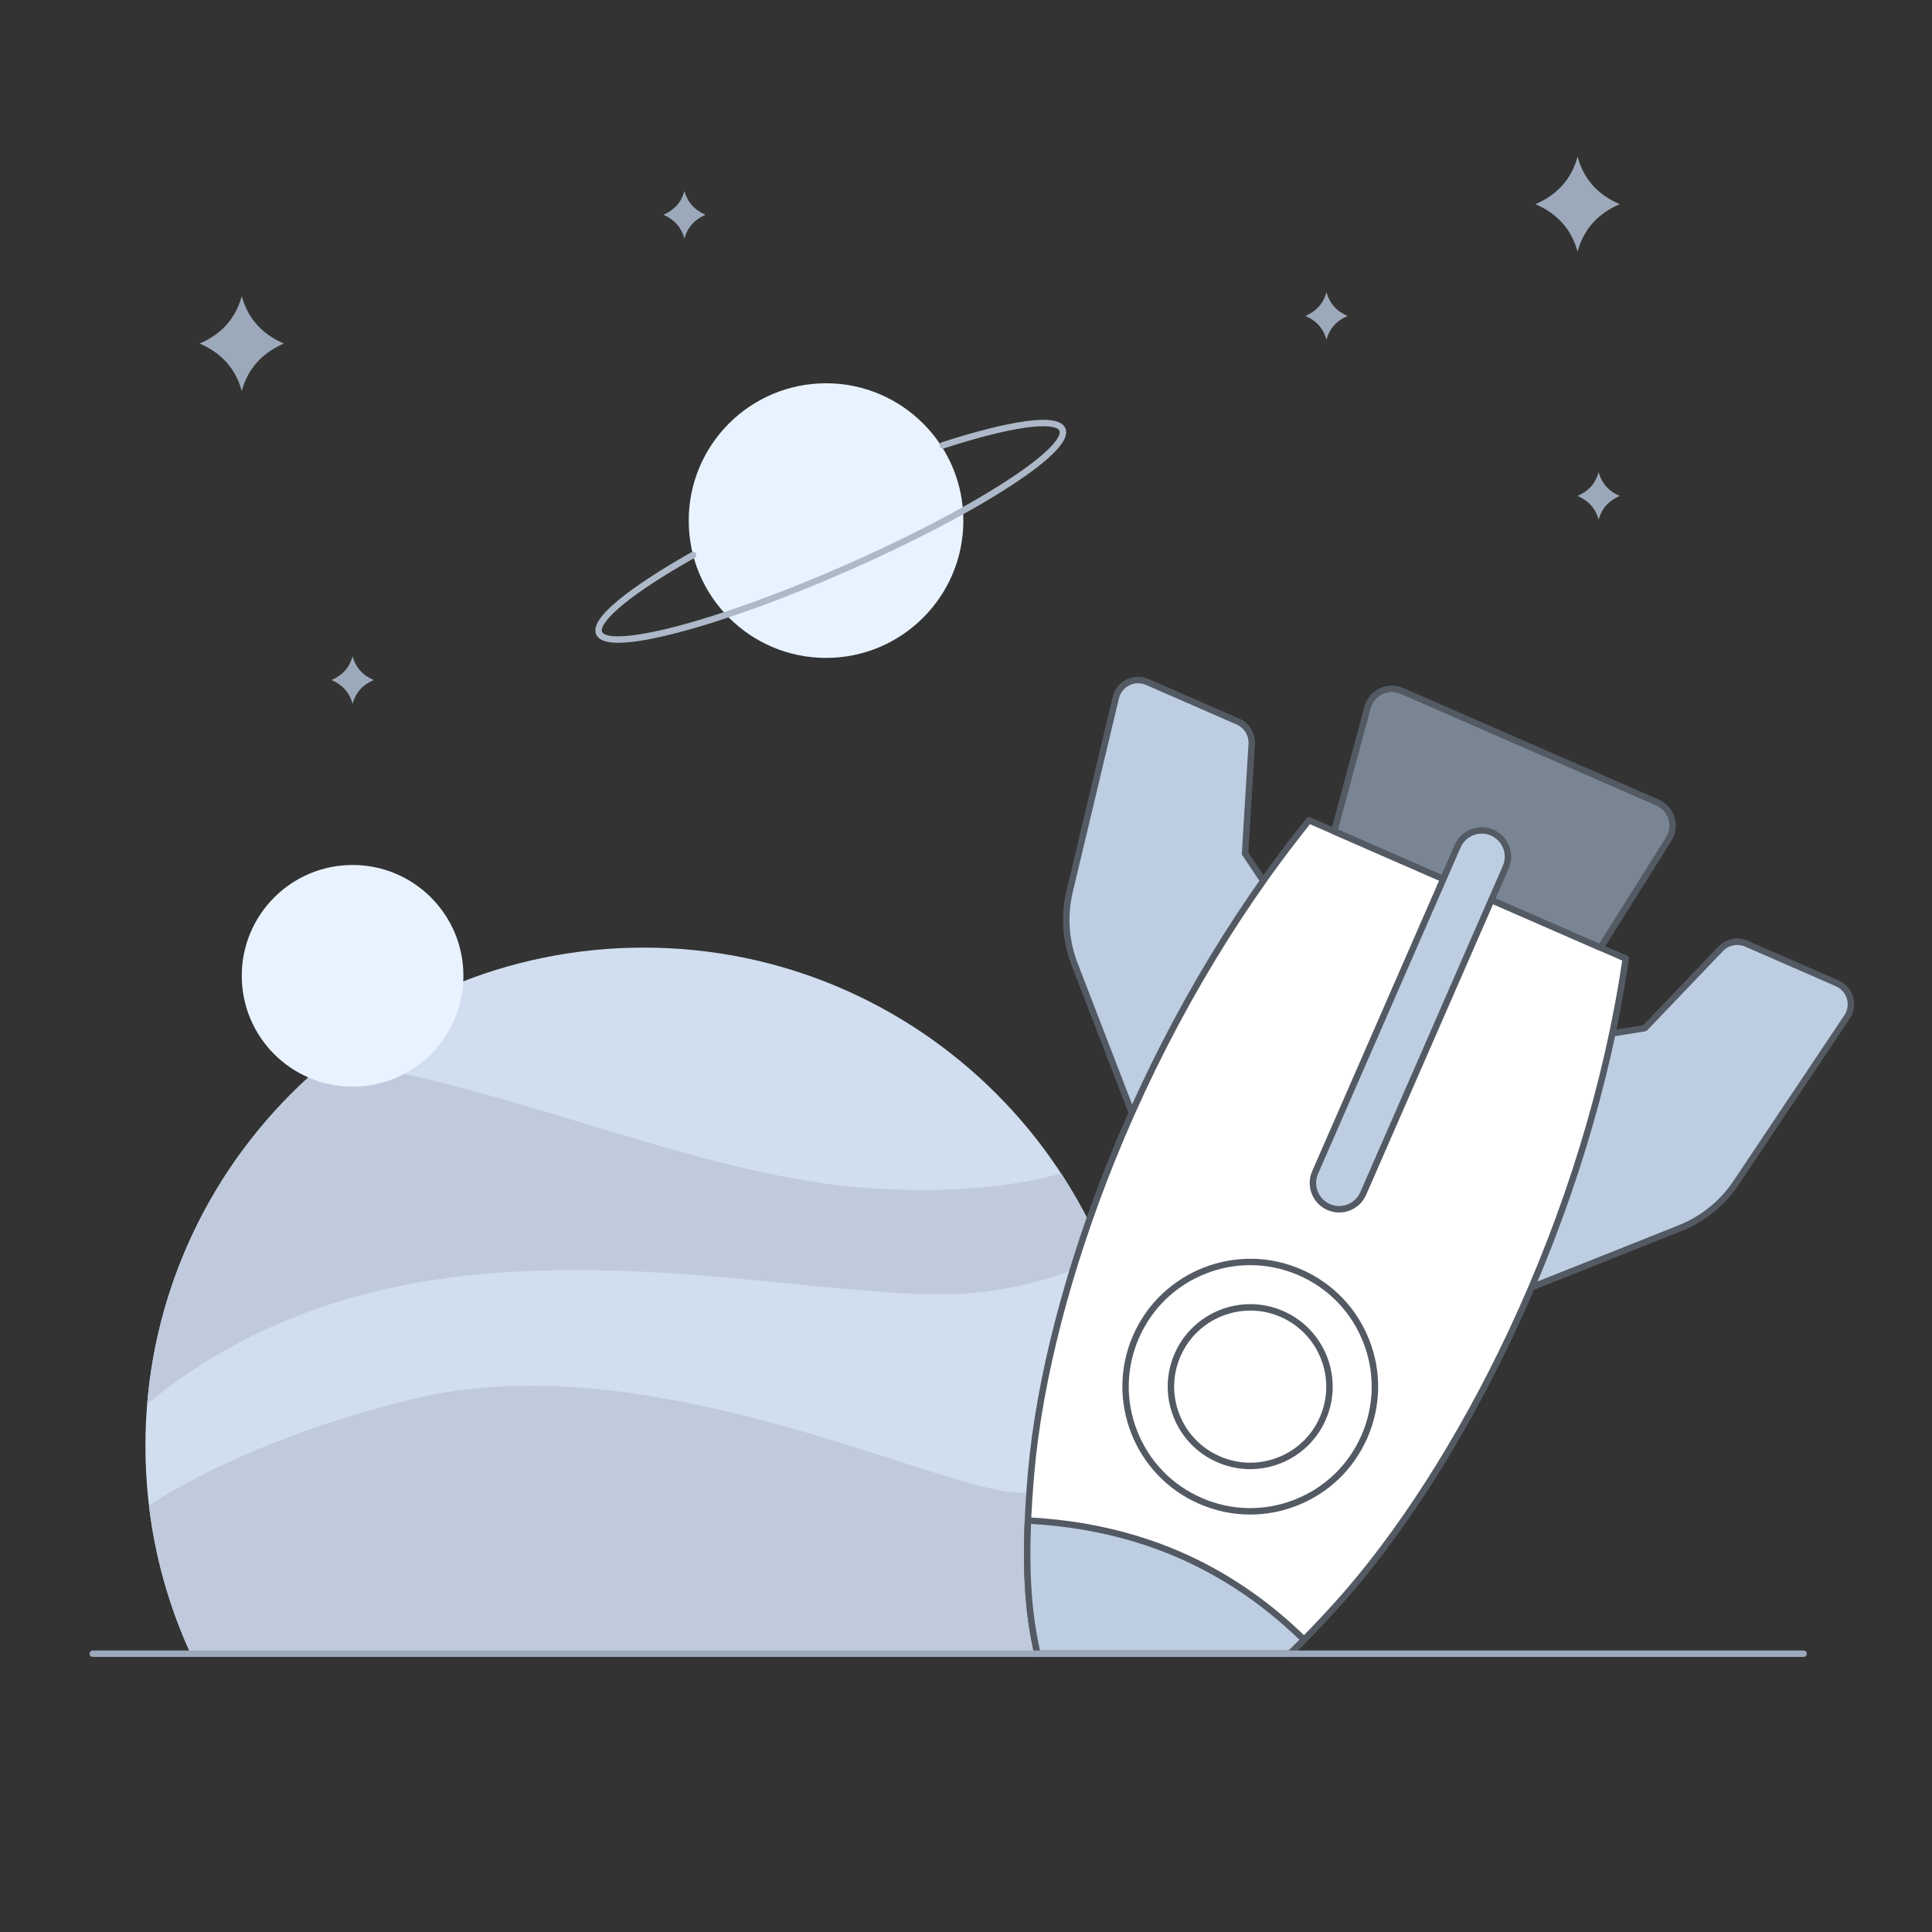 <svg id="Light" viewBox="0 0 3000 3000" xmlns="http://www.w3.org/2000/svg"><rect x="0" y="0" width="3000" height="3000" fill="#333333" stroke="none"/><g fill="#9ca9ba"><path d="m547.54 1019.29v-.36c-.02.06-.04.12-.05.18-.02-.06-.04-.12-.05-.18v.36c-4.71 17.09-15.6 29.31-32.67 36.66 17.07 7.35 27.96 19.57 32.67 36.66v.36c.02-.06.04-.12.05-.18.02.06.04.12.05.18v-.36c4.71-17.09 15.6-29.31 32.67-36.66-17.07-7.35-27.96-19.57-32.67-36.66z"/><path d="m2482.4 733.39v-.36c-.02.06-.04.12-.05.18-.02-.06-.04-.12-.05-.18v.36c-4.71 17.09-15.6 29.31-32.67 36.66 17.07 7.35 27.96 19.57 32.67 36.66v.36c.02-.06.04-.12.05-.18.02.06.04.12.05.18v-.36c4.71-17.09 15.6-29.31 32.67-36.66-17.07-7.35-27.96-19.57-32.67-36.66z"/><path d="m2059.79 453.94v-.36c-.02.06-.04.12-.05.18-.02-.06-.04-.12-.05-.18v.36c-4.71 17.09-15.6 29.31-32.67 36.66 17.07 7.35 27.96 19.57 32.67 36.66v.36c.02-.06.04-.12.05-.18.02.06.04.12.05.18v-.36c4.71-17.09 15.6-29.31 32.67-36.66-17.07-7.35-27.96-19.57-32.67-36.66z"/><path d="m1062.86 296.84v-.36c-.02.06-.04.12-.05.18-.02-.06-.04-.12-.05-.18v.36c-4.71 17.09-15.6 29.31-32.67 36.66 17.07 7.35 27.96 19.57 32.67 36.66v.36c.02-.06.04-.12.05-.18.02.06.04.12.05.18v-.36c4.71-17.09 15.6-29.31 32.67-36.66-17.07-7.35-27.96-19.57-32.67-36.66z"/><path d="m2449.73 243.71v-.73c-.03.13-.07.24-.1.37-.03-.13-.07-.24-.1-.37v.73c-9.42 34.17-31.2 58.62-65.34 73.32 34.14 14.7 55.91 39.15 65.34 73.32v.73c.03-.13.07-.24.1-.37.03.13.07.24.1.37v-.73c9.42-34.17 31.2-58.62 65.34-73.32-34.14-14.7-55.91-39.15-65.34-73.32z"/><path d="m375.51 460.15v-.73c-.03.13-.07.24-.1.37-.03-.13-.07-.24-.1-.37v.73c-9.42 34.17-31.2 58.62-65.34 73.32 34.14 14.7 55.91 39.15 65.34 73.32v.73c.03-.13.07-.24.1-.37.03.13.07.24.1.37v-.73c9.42-34.17 31.2-58.62 65.34-73.32-34.14-14.7-55.91-39.15-65.34-73.32z"/></g><g><circle cx="1282.68" cy="808.38" fill="#e9f3ff" r="213.22"/><path d="m959.89 998.11c-19.1 0-30.29-4.25-34.11-12.92-5.43-12.34 6.03-29.94 35.03-53.8 25.7-21.14 64.76-46.72 112.95-73.95 2.4-1.36 5.45-.51 6.81 1.89s.51 5.45-1.89 6.81c-122.87 69.44-148.17 104.97-143.75 115.02 3.98 9.05 37.05 12.12 117.14-8.99 72.4-19.08 165.05-52.8 260.88-94.95s183.3-87.64 246.29-128.1c30.45-19.56 53.45-36.83 68.35-51.33 19.08-18.56 18.56-26.42 17.45-28.94-4.37-9.94-47.06-15.36-179.32 27.36-2.63.85-5.45-.59-6.29-3.22-.85-2.63.59-5.45 3.22-6.29 51.96-16.79 96.59-28.04 129.05-32.53 36.67-5.08 57.11-1.59 62.5 10.66 4.36 9.91-2.06 23.04-19.63 40.13-15.38 14.96-38.9 32.65-69.92 52.57-63.42 40.74-151.38 86.49-247.67 128.84s-189.47 76.25-262.35 95.46c-35.65 9.4-64.58 14.78-86 16-3.08.18-5.99.26-8.74.26z" fill="#adb9c8"/></g><g><path d="m1703.25 2567.87c45.09-98.2 70.25-207.45 70.25-322.58 0-427.38-346.46-773.84-773.84-773.84s-773.84 346.46-773.84 773.84c0 115.13 25.16 224.38 70.25 322.58h1407.17z" fill="#d1def0"/><g fill="#bfcbdc"><path d="m1647.66 1822.15c-66.73 18.55-163.84 31.92-300.16 22.67-267.51-18.16-588.02-171.91-839.9-196.8-156.37 128.98-261.22 318.18-279.05 532.1 75.96-63.33 187.25-131.7 341.09-171.38 342.81-88.42 725.02 12.64 927.25 0 86.09-5.38 161.03-30.53 218.72-57.64-18.63-45.3-41.44-88.44-67.95-128.95z"/><path d="m1578.01 2317.48c-126.76-5.62-573.04-234.16-935.82-145.35-202.79 49.64-334.32 116.29-410.91 165.42 9.66 81.31 31.93 158.75 64.8 230.32h1407.17c43.85-95.49 68.85-201.43 70.19-313.07-59.74 33.5-133.75 65.42-195.43 62.68z"/></g></g><circle cx="547.49" cy="1515.23" fill="#e9f3ff" r="172.09"/><g><g><path d="m2362.63 2005.14 245.42-97.72c35.86-14.28 66.56-39.1 88.03-71.18l171.97-256.98c12.33-18.42 4.99-43.52-15.33-52.39l-140.92-61.55c-13.68-5.98-29.64-2.77-39.96 8.02l-117.75 123.18-170.32 27.23-21.14 381.4z" fill="#becee2"/><path d="m2362.63 2010.14c-1.03 0-2.06-.32-2.92-.94-1.39-1-2.17-2.63-2.07-4.33l21.14-381.4c.13-2.35 1.88-4.29 4.2-4.66l168.66-26.97 116.59-121.96c11.72-12.26 30.03-15.93 45.57-9.15l140.92 61.55c11.04 4.82 19.32 14.22 22.7 25.79s1.48 23.95-5.22 33.96l-171.97 256.98c-22.13 33.07-53.37 58.33-90.33 73.04l-245.42 97.72c-.6.24-1.22.35-1.85.35zm25.91-382.1-20.49 369.55 238.15-94.82c35.08-13.97 64.72-37.94 85.72-69.32l171.97-256.98c5.05-7.55 6.49-16.88 3.94-25.59-2.55-8.72-8.79-15.8-17.11-19.44l-140.92-61.55c-11.71-5.11-25.51-2.34-34.34 6.89l-117.75 123.17c-.75.79-1.75 1.31-2.83 1.48l-166.34 26.6z" fill="#535a63"/></g><g><path d="m1763.63 1743.5-95.09-246.45c-13.9-36.02-16.55-75.4-7.6-112.95l71.66-300.8c5.14-21.57 28.53-33.23 48.85-24.36l140.92 61.55c13.68 5.98 22.18 19.86 21.27 34.76l-10.34 170.09 95.76 143.46z" fill="#becee2"/><path d="m1763.63 1748.5c-.33 0-.66-.03-.99-.1-1.67-.34-3.06-1.51-3.67-3.1l-95.09-246.45c-14.32-37.12-17.02-77.2-7.8-115.91l71.66-300.8c2.79-11.72 10.58-21.53 21.37-26.91 10.78-5.38 23.3-5.7 34.35-.87l140.92 61.55c15.54 6.79 25.29 22.72 24.26 39.65l-10.24 168.41 94.83 142.05c1.31 1.96 1.07 4.56-.56 6.25l-265.43 274.7c-.95.98-2.25 1.53-3.6 1.53zm3.57-687.54c-4.67 0-9.34 1.08-13.64 3.22-8.13 4.05-14 11.44-16.1 20.28l-71.66 300.8c-8.75 36.73-6.19 74.76 7.4 109.99l92.27 239.15 257.19-266.17-93.52-140.1c-.61-.91-.9-1.99-.83-3.08l10.34-170.09c.78-12.76-6.57-24.76-18.28-29.88l-140.92-61.55c-3.92-1.71-8.08-2.56-12.24-2.56z" fill="#535a63"/></g><g><path d="m2002.9 2567.87c23.22-22.4 47.23-47.4 72.47-75.26 184.61-203.84 388.73-589.24 449.07-1004.07l-245.89-107.4-245.89-107.4c-263.31 326.18-407.34 737.83-431.42 1011.78-10.29 117.03-8.26 206.42 9.76 282.36h391.9z" fill="#fff"/><path d="m2002.9 2572.87h-391.9c-2.32 0-4.33-1.59-4.87-3.85-17.58-74.09-20.63-161.66-9.88-283.95 12.7-144.39 57.57-317.61 126.35-487.74 78.13-193.27 184-375.41 306.17-526.74 1.42-1.75 3.83-2.34 5.89-1.44l491.78 214.8c2.06.9 3.27 3.07 2.95 5.3-28 192.46-89.68 393.91-178.36 582.57-78.07 166.08-174.66 316.71-271.95 424.14-25.94 28.64-49.72 53.34-72.7 75.5-.93.9-2.18 1.4-3.47 1.4zm-387.93-10h385.91c22.37-21.65 45.54-45.75 70.78-73.62 96.65-106.72 192.65-256.48 270.32-421.69 87.69-186.54 148.85-385.62 176.96-575.98l-484.78-211.75c-120.54 149.98-225.03 330.14-302.28 521.24-68.42 169.24-113.05 341.44-125.66 484.87-10.47 119.05-7.78 204.72 8.75 276.92z" fill="#535a63"/></g><g><circle cx="1941.35" cy="2153.14" fill="#fff" r="193.54"/><path d="m1941.29 2351.79c-26.99 0-53.94-5.58-79.42-16.71-100.32-43.82-146.29-161.09-102.47-261.41s161.09-146.29 261.41-102.47c48.6 21.23 86.02 60.11 105.38 109.48 19.35 49.37 18.32 103.33-2.9 151.93-21.23 48.6-60.11 86.02-109.48 105.38-23.49 9.21-48.02 13.8-72.51 13.8zm.1-387.29c-23.26 0-46.55 4.36-68.86 13.11-46.89 18.38-83.81 53.92-103.97 100.07s-21.14 97.39-2.76 144.28 53.92 83.81 100.07 103.97 97.39 21.14 144.28 2.76 83.81-53.92 103.97-100.07 21.14-97.39 2.76-144.27c-18.38-46.89-53.92-83.81-100.07-103.97-24.19-10.57-49.79-15.86-75.42-15.86z" fill="#535a63"/></g><g><circle cx="1941.35" cy="2153.14" fill="#fff" r="123.07"/><path d="m1941.31 2281.29c-17.41 0-34.79-3.6-51.23-10.78-31.35-13.69-55.49-38.78-67.98-70.62-12.49-31.85-11.82-66.66 1.87-98.01l4.58 2-4.58-2c28.27-64.72 103.92-94.37 168.63-66.1 64.72 28.27 94.37 103.92 66.1 168.63-13.69 31.35-38.78 55.49-70.62 67.98-15.15 5.94-30.98 8.9-46.78 8.9zm.2-246.22c-45.54 0-89.01 26.48-108.37 70.81-12.62 28.9-13.24 60.99-1.73 90.35s33.77 52.49 62.67 65.11 60.99 13.24 90.35 1.73 52.49-33.77 65.11-62.67c26.06-59.66-1.28-129.41-60.94-155.47-15.33-6.7-31.34-9.87-47.1-9.87z" fill="#535a63"/></g><g><path d="m2176.91 1072.89 396.85 173.34c21.91 9.57 30.18 36.38 17.46 56.63l-105.89 168.6-413.56-180.64 51.73-192.26c6.21-23.08 31.5-35.24 53.41-25.67z" fill="#7a8593"/><path d="m2485.33 1476.45c-.67 0-1.35-.14-2-.42l-413.56-180.64c-2.27-.99-3.47-3.49-2.83-5.88l51.73-192.26c3.34-12.41 11.9-22.72 23.48-28.29s24.98-5.81 36.76-.67l396.85 173.34c11.78 5.14 20.7 15.14 24.49 27.42s2.04 25.57-4.8 36.45l-105.89 168.6c-.94 1.5-2.56 2.34-4.24 2.34zm-407.61-188.5 405.67 177.19 103.6-164.96c5.29-8.42 6.64-18.69 3.71-28.18-2.93-9.5-9.83-17.22-18.94-21.2l-396.85-173.34c-9.11-3.98-19.47-3.79-28.42.52-8.96 4.3-15.57 12.28-18.16 21.87z" fill="#535a63"/></g><g><rect fill="#becee2" height="634.46" rx="40.74" transform="matrix(-.916 -.4 .4 -.916 3563.24 3911.47)" width="81.49" x="2149.36" y="1266.39"/><path d="m2079.43 1882.75c-6.22 0-12.43-1.29-18.3-3.85-23.12-10.1-33.71-37.12-23.61-60.23l221.34-506.74c4.89-11.2 13.85-19.82 25.23-24.28s23.81-4.22 35 .67c11.2 4.89 19.82 13.85 24.28 25.23s4.22 23.81-.67 35l-221.34 506.74c-4.89 11.2-13.85 19.82-25.23 24.28-5.41 2.12-11.06 3.18-16.71 3.18zm221.36-588.27c-4.41 0-8.83.83-13.05 2.48-8.89 3.49-15.89 10.22-19.71 18.97l-221.34 506.74c-7.89 18.06.39 39.18 18.45 47.06 18.06 7.89 39.18-.39 47.07-18.45l221.34-506.74c3.82-8.75 4.01-18.46.52-27.35-3.48-8.89-10.22-15.89-18.97-19.71-4.59-2-9.44-3.01-14.3-3.01z" fill="#535a63"/></g><g><path d="m2002.9 2567.87c7.25-6.99 14.58-14.24 21.99-21.75-117.03-114.87-259.94-176.54-428.72-185-3.48 81.32.89 148.05 14.82 206.74h391.91z" fill="#becee2"/><path d="m2002.9 2572.87h-391.91c-2.32 0-4.33-1.59-4.87-3.85-13.79-58.12-18.54-124.25-14.95-208.11.06-1.33.64-2.58 1.63-3.48.98-.9 2.29-1.36 3.62-1.3 84.6 4.24 163.83 22.07 235.5 53 71.69 30.93 137.79 75.83 196.47 133.43.95.93 1.49 2.2 1.5 3.53 0 1.33-.51 2.61-1.44 3.55-7.44 7.53-14.87 14.88-22.08 21.83-.93.9-2.18 1.4-3.47 1.4zm-387.94-10h385.92c5.55-5.37 11.21-10.96 16.91-16.69-56.9-55.05-120.74-98.06-189.83-127.88-69.15-29.84-145.49-47.3-227-51.92-3.08 78.69 1.39 141.38 14 196.48z" fill="#535a63"/></g></g><path d="m2800.57 2572.87h-2656.63c-2.76 0-5-2.24-5-5s2.24-5 5-5h2656.62c2.76 0 5 2.24 5 5s-2.24 5-5 5z" fill="#9ca9ba"/></svg>